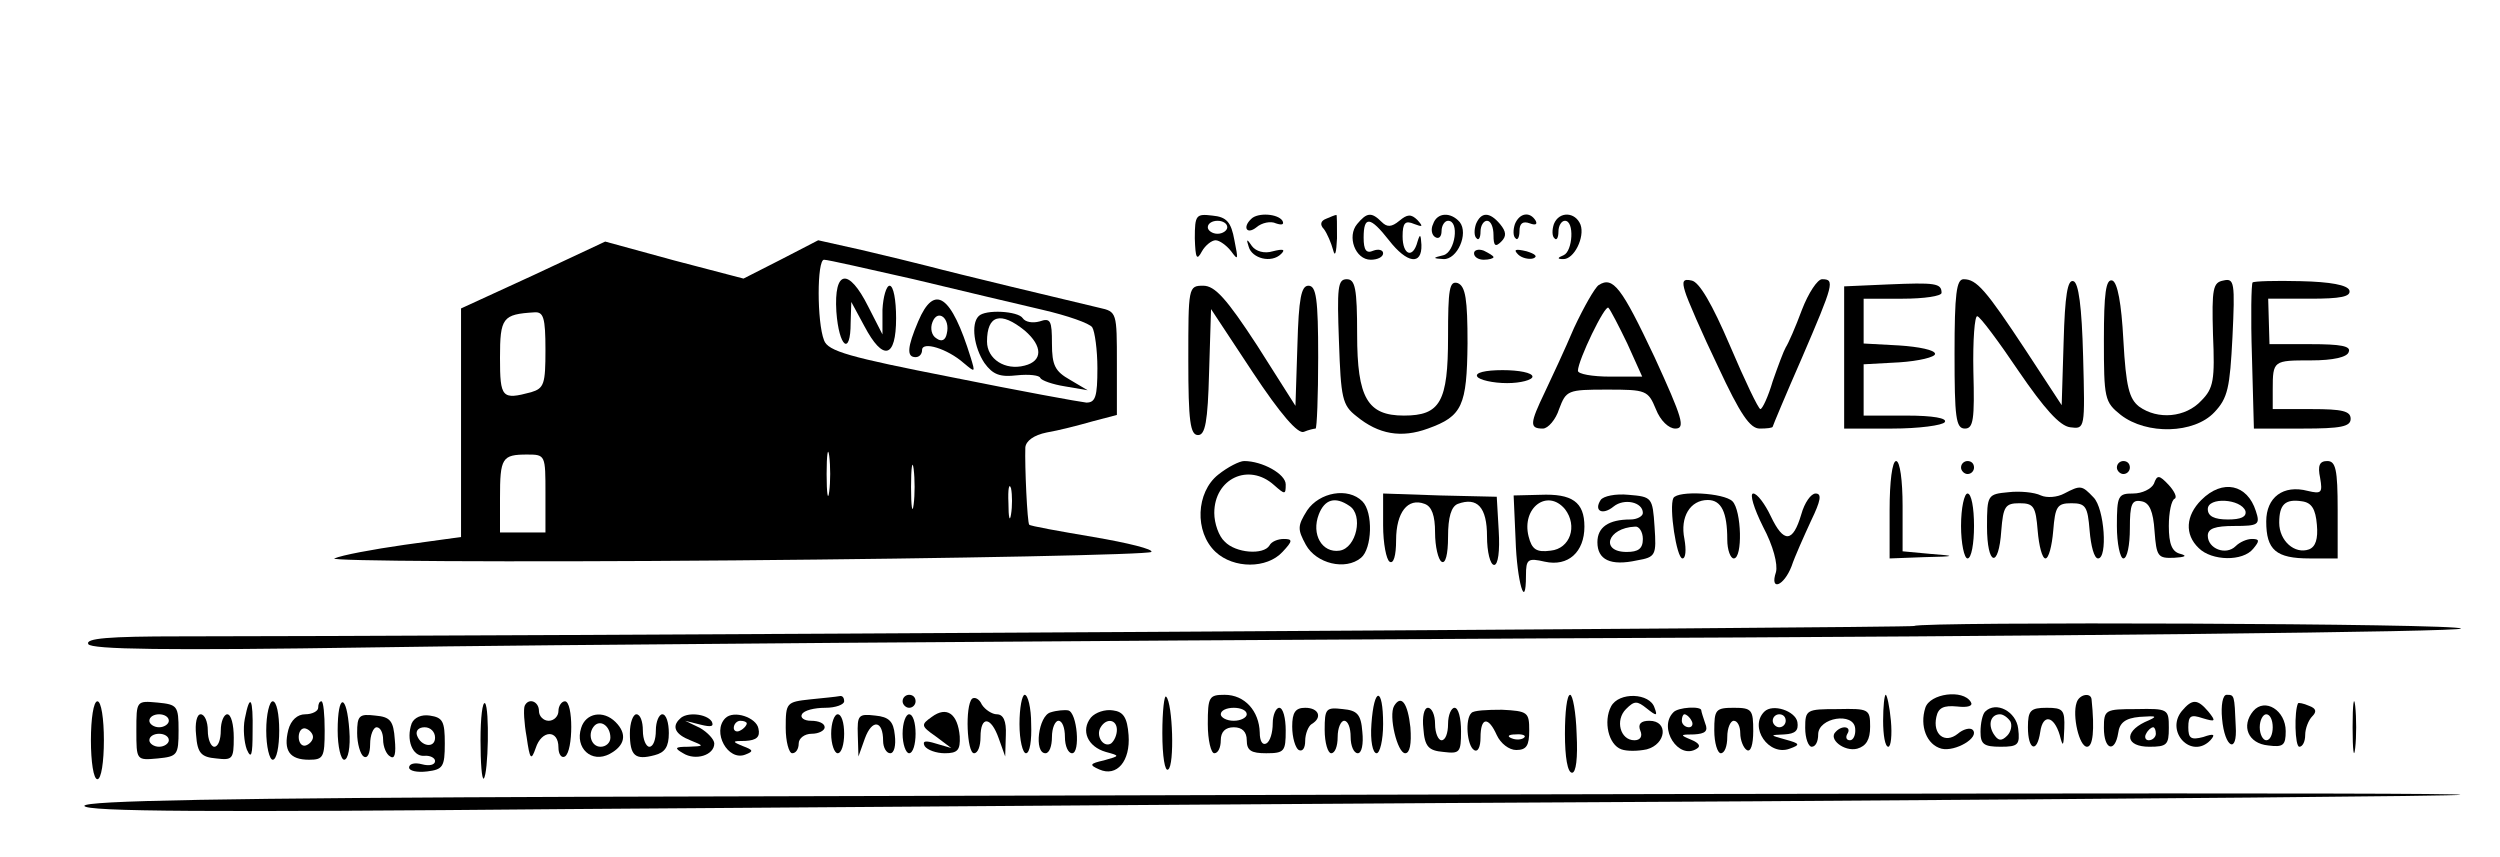 <?xml version="1.0" standalone="no"?>
<!DOCTYPE svg PUBLIC "-//W3C//DTD SVG 20010904//EN"
 "http://www.w3.org/TR/2001/REC-SVG-20010904/DTD/svg10.dtd">
<svg version="1.0" xmlns="http://www.w3.org/2000/svg"
 width="385pt" height="132pt" viewBox="0 0 385 132"
 preserveAspectRatio="xMidYMid meet">
<g transform="translate(0,132) scale(0.1,-0.1)"
fill="#000000" stroke="none">
<path d="M1840 953 c1 -31 3 -35 11 -20 5 9 15 17 21 17 6 0 17 -8 24 -17 11
-15 11 -13 5 17 -5 28 -12 36 -34 38 -25 3 -27 1 -27 -35z m50 17 c0 -5 -7
-10 -15 -10 -8 0 -15 5 -15 10 0 6 7 10 15 10 8 0 15 -4 15 -10z"/>
<path d="M1927 983 c-14 -13 -7 -25 8 -13 8 7 22 10 30 6 9 -3 13 -2 10 4 -7
11 -38 13 -48 3z"/>
<path d="M2042 983 c-8 -3 -10 -9 -3 -16 5 -7 11 -21 14 -32 3 -12 5 -4 6 18
0 20 0 37 -1 36 -2 0 -9 -3 -16 -6z"/>
<path d="M2090 975 c-16 -19 -3 -55 21 -55 10 0 19 4 19 10 0 5 -7 7 -15 4
-11 -5 -15 1 -15 20 0 34 10 33 39 -4 28 -36 51 -39 50 -7 -1 16 -2 18 -6 5
-7 -27 -23 -21 -23 8 0 21 4 25 18 19 13 -5 14 -4 5 6 -10 10 -16 9 -28 -1
-12 -10 -19 -10 -27 -2 -16 16 -23 15 -38 -3z"/>
<path d="M2207 975 c-4 -8 -2 -17 3 -20 6 -4 10 1 10 9 0 9 5 16 10 16 18 0
11 -48 -7 -53 -17 -4 -17 -5 0 -6 21 -1 39 39 25 57 -14 16 -35 15 -41 -3z"/>
<path d="M2273 975 c-3 -9 -3 -19 1 -22 3 -4 6 1 6 10 0 10 5 17 10 17 6 0 10
-10 10 -22 0 -17 3 -19 12 -10 8 8 8 15 -2 27 -16 19 -29 19 -37 0z"/>
<path d="M2333 975 c-3 -9 -3 -19 1 -22 3 -4 6 2 6 11 0 12 5 16 16 12 8 -3
12 -2 9 4 -9 15 -25 12 -32 -5z"/>
<path d="M2393 975 c-3 -9 -3 -19 1 -22 3 -4 6 1 6 10 0 10 5 17 10 17 15 0
12 -47 -2 -53 -10 -4 -10 -6 -1 -6 17 -1 34 34 27 53 -8 20 -33 21 -41 1z"/>
<path d="M821 896 l-111 -51 0 -176 0 -176 -87 -12 c-49 -7 -97 -16 -108 -21
-11 -4 266 -6 615 -3 349 3 639 9 643 13 4 4 -36 14 -89 23 -53 9 -98 17 -99
19 -3 3 -7 90 -6 119 1 10 13 19 33 23 18 3 49 11 70 17 l38 10 0 79 c0 79 0
80 -27 86 -47 11 -226 54 -263 64 -19 5 -65 16 -103 25 l-67 15 -58 -30 -57
-29 -107 28 -106 29 -111 -52z m586 -6 c70 -17 160 -38 198 -47 39 -9 73 -21
77 -27 4 -6 8 -35 8 -63 0 -44 -3 -53 -17 -53 -10 1 -103 18 -207 39 -158 31
-191 40 -197 57 -11 28 -11 124 0 124 6 0 67 -14 138 -30z m-567 -109 c0 -52
-2 -59 -22 -65 -45 -12 -48 -9 -48 53 0 62 4 67 53 70 14 1 17 -8 17 -58z
m437 -218 c-2 -16 -4 -3 -4 27 0 30 2 43 4 28 2 -16 2 -40 0 -55z m-437 -3 l0
-60 -35 0 -35 0 0 53 c0 62 3 67 42 67 28 0 28 -1 28 -60z m567 -17 c-2 -16
-4 -3 -4 27 0 30 2 43 4 28 2 -16 2 -40 0 -55z m150 -15 c-2 -13 -4 -5 -4 17
-1 22 1 32 4 23 2 -10 2 -28 0 -40z"/>
<path d="M1288 840 c4 -55 22 -69 22 -17 l1 32 20 -37 c29 -55 49 -50 49 12 0
28 -4 50 -10 50 -5 0 -10 -17 -11 -37 l0 -38 -22 43 c-30 60 -53 57 -49 -8z"/>
<path d="M1414 825 c-17 -40 -18 -55 -4 -55 6 0 10 5 10 11 0 14 39 2 64 -20
18 -15 18 -15 11 8 -30 97 -56 115 -81 56z m44 -19 c-2 -10 -8 -13 -16 -7 -7
4 -10 15 -6 25 8 21 28 6 22 -18z"/>
<path d="M1507 833 c-12 -12 -7 -48 9 -72 13 -18 24 -22 50 -19 19 2 35 0 36
-4 2 -4 19 -10 38 -13 l35 -6 -27 16 c-23 13 -28 22 -28 56 0 35 -2 40 -19 34
-11 -3 -22 -1 -26 5 -7 11 -58 14 -68 3z m71 -22 c28 -24 28 -47 0 -54 -30 -8
-58 10 -58 37 0 41 21 47 58 17z"/>
<path d="M1923 940 c5 -18 35 -26 50 -11 7 7 3 8 -13 4 -13 -4 -26 0 -32 8 -8
12 -9 11 -5 -1z"/>
<path d="M2270 930 c0 -6 7 -10 15 -10 8 0 15 2 15 4 0 2 -7 6 -15 10 -8 3
-15 1 -15 -4z"/>
<path d="M2338 928 c5 -5 16 -8 23 -6 8 3 3 7 -10 11 -17 4 -21 3 -13 -5z"/>
<path d="M2062 794 c3 -87 5 -98 27 -115 34 -28 69 -34 110 -19 53 19 60 35
61 131 0 68 -3 88 -15 93 -13 4 -15 -9 -15 -83 0 -100 -12 -121 -68 -121 -56
0 -72 27 -72 125 0 71 -3 85 -16 85 -14 0 -15 -13 -12 -96z"/>
<path d="M2462 881 c-6 -4 -23 -34 -38 -66 -14 -33 -35 -78 -45 -99 -23 -48
-24 -56 -3 -56 8 0 20 14 25 30 11 29 13 30 74 30 60 0 63 -1 75 -30 7 -18 20
-30 30 -30 16 0 11 16 -32 110 -51 108 -64 125 -86 111z m44 -90 l23 -51 -49
0 c-28 0 -50 4 -50 9 0 16 42 103 47 97 3 -3 16 -28 29 -55z"/>
<path d="M2595 871 c3 -11 26 -64 51 -116 34 -73 49 -95 64 -95 11 0 20 1 20
3 0 1 20 49 45 106 49 114 51 121 31 121 -7 0 -21 -21 -31 -47 -10 -27 -21
-52 -25 -58 -3 -5 -12 -29 -20 -52 -7 -24 -16 -43 -19 -43 -3 0 -24 44 -47 98
-27 63 -47 98 -59 100 -13 3 -15 -1 -10 -17z"/>
<path d="M2908 882 l-68 -3 0 -109 0 -110 74 0 c41 0 78 5 81 10 4 6 -18 10
-59 10 l-66 0 0 40 0 39 55 3 c30 2 55 8 55 13 0 6 -25 11 -55 13 l-55 3 0 34
0 35 60 0 c33 0 60 4 60 9 0 15 -10 16 -82 13z"/>
<path d="M3010 775 c0 -98 2 -115 16 -115 13 0 15 14 13 88 -1 48 2 86 6 85 4
0 33 -39 64 -85 39 -57 63 -84 79 -86 23 -3 23 -3 20 109 -2 77 -7 114 -15
116 -9 3 -13 -22 -15 -93 l-3 -98 -55 84 c-62 94 -76 110 -96 110 -11 0 -14
-22 -14 -115z"/>
<path d="M3240 797 c0 -91 1 -96 26 -116 40 -31 113 -29 144 4 21 22 24 38 28
116 4 84 3 91 -14 87 -16 -3 -18 -12 -16 -83 3 -70 1 -83 -18 -102 -24 -26
-67 -30 -96 -9 -15 12 -20 30 -24 102 -3 57 -9 89 -17 92 -10 3 -13 -20 -13
-91z"/>
<path d="M3469 885 c-2 -2 -3 -53 -1 -114 l3 -111 75 0 c59 0 74 3 74 15 0 12
-13 15 -60 15 l-60 0 0 30 c0 45 1 45 59 45 34 0 56 5 58 13 4 9 -12 12 -59
12 l-63 0 -1 35 -1 35 65 0 c46 0 63 3 60 13 -3 8 -29 13 -75 14 -39 1 -72 0
-74 -2z"/>
<path d="M1830 765 c0 -94 3 -115 15 -115 11 0 15 20 17 97 l3 97 64 -97 c43
-65 70 -96 79 -92 7 3 16 5 18 5 2 0 4 50 4 110 0 90 -3 110 -15 110 -11 0
-15 -19 -17 -92 l-3 -93 -59 93 c-47 72 -65 92 -83 92 -23 0 -23 -2 -23 -115z"/>
<path d="M2275 740 c3 -5 24 -10 46 -10 21 0 39 5 39 10 0 6 -21 10 -46 10
-27 0 -43 -4 -39 -10z"/>
<path d="M1876 589 c-34 -27 -37 -88 -4 -119 28 -26 79 -26 103 0 16 17 16 20
2 20 -9 0 -19 -4 -22 -10 -9 -15 -52 -12 -69 6 -9 8 -16 28 -16 44 0 53 53 78
92 43 17 -15 18 -15 18 1 0 16 -36 36 -64 36 -7 0 -25 -9 -40 -21z"/>
<path d="M2910 535 l0 -75 53 2 c50 1 50 2 10 5 l-43 4 0 70 c0 39 -4 69 -10
69 -6 0 -10 -32 -10 -75z"/>
<path d="M3020 600 c0 -5 5 -10 10 -10 6 0 10 5 10 10 0 6 -4 10 -10 10 -5 0
-10 -4 -10 -10z"/>
<path d="M3260 600 c0 -5 5 -10 10 -10 6 0 10 5 10 10 0 6 -4 10 -10 10 -5 0
-10 -4 -10 -10z"/>
<path d="M3573 584 c4 -23 2 -25 -19 -20 -38 10 -64 -10 -64 -47 0 -44 15 -57
67 -57 l43 0 0 75 c0 62 -3 75 -16 75 -12 0 -15 -7 -11 -26z m-5 -72 c2 -22
-2 -34 -12 -38 -22 -8 -46 13 -46 41 0 28 9 37 35 33 15 -2 21 -12 23 -36z"/>
<path d="M3317 575 c-4 -8 -18 -15 -32 -15 -23 0 -25 -3 -25 -50 0 -27 5 -50
10 -50 6 0 10 21 10 46 0 38 3 45 18 42 12 -2 18 -15 20 -46 3 -39 5 -42 30
-41 17 1 21 3 10 6 -13 3 -18 15 -18 43 0 21 4 40 9 42 4 2 0 11 -9 21 -15 16
-18 16 -23 2z"/>
<path d="M3093 562 c-32 -3 -33 -4 -33 -53 0 -60 18 -66 22 -6 3 37 6 42 28
42 22 0 25 -5 28 -42 2 -24 7 -43 12 -43 5 0 10 19 12 43 3 37 6 42 28 42 22
0 25 -5 28 -42 2 -24 7 -43 13 -43 15 0 10 77 -7 94 -18 19 -20 19 -45 6 -11
-6 -27 -7 -36 -3 -10 5 -33 7 -50 5z"/>
<path d="M3390 550 c-24 -24 -26 -53 -4 -74 20 -20 68 -21 84 -1 10 12 10 15
-2 15 -8 0 -19 -5 -25 -11 -15 -15 -43 -4 -43 16 0 11 11 15 41 15 37 0 40 2
33 23 -13 41 -51 50 -84 17z m68 -17 c2 -9 -7 -13 -27 -13 -21 0 -31 5 -31 16
0 19 51 16 58 -3z"/>
<path d="M2013 534 c-15 -24 -15 -29 -2 -53 16 -29 61 -40 85 -20 17 14 19 70
2 87 -22 22 -66 14 -85 -14z m65 7 c22 -14 11 -65 -15 -69 -27 -4 -44 25 -32
56 9 23 25 28 47 13z"/>
<path d="M2130 511 c0 -28 5 -53 10 -56 6 -4 10 9 10 33 0 43 18 66 44 56 11
-4 16 -18 16 -44 0 -22 5 -42 10 -45 6 -4 10 11 10 38 0 31 5 47 15 51 30 11
45 -5 45 -50 0 -24 5 -44 11 -44 6 0 9 21 7 53 l-3 52 -87 2 -88 3 0 -49z"/>
<path d="M2334 489 c2 -65 16 -112 16 -55 0 25 3 27 29 21 36 -8 61 15 61 54
0 38 -19 51 -68 49 l-41 -1 3 -68z m76 47 c20 -26 8 -61 -22 -64 -22 -3 -29 2
-34 22 -11 44 29 74 56 42z"/>
<path d="M2465 550 c-11 -17 3 -24 20 -10 16 13 45 7 45 -10 0 -5 -9 -10 -19
-10 -34 0 -51 -12 -51 -35 0 -27 20 -37 61 -28 29 5 30 8 27 52 -3 45 -4 46
-40 49 -20 2 -39 -2 -43 -8z m65 -60 c0 -15 -7 -20 -25 -20 -41 0 -30 37 13
39 6 1 12 -8 12 -19z"/>
<path d="M2577 553 c-7 -14 5 -93 14 -93 5 0 6 13 3 30 -7 34 9 60 36 60 21 0
30 -19 30 -61 0 -16 5 -29 10 -29 14 0 12 74 -2 88 -13 13 -84 17 -91 5z"/>
<path d="M2715 509 c16 -30 23 -58 20 -70 -10 -30 12 -22 24 9 5 15 19 46 30
70 15 31 17 42 7 42 -7 0 -17 -14 -22 -32 -13 -44 -27 -45 -47 -3 -9 19 -21
35 -27 35 -6 0 1 -23 15 -51z"/>
<path d="M3020 510 c0 -27 5 -50 10 -50 6 0 10 23 10 50 0 28 -4 50 -10 50 -5
0 -10 -22 -10 -50z"/>
<path d="M2948 356 c-3 -3 -2252 -16 -2671 -16 -110 0 -146 -3 -141 -12 5 -8
116 -10 438 -5 237 4 1058 10 1824 14 779 3 1392 10 1392 15 0 8 -833 11 -842
4z"/>
<path d="M3623 200 c0 -36 2 -50 4 -32 2 17 2 47 0 65 -2 17 -4 3 -4 -33z"/>
<path d="M1248 243 c-37 -4 -38 -5 -38 -44 0 -21 5 -39 10 -39 6 0 10 7 10 15
0 8 9 15 20 15 11 0 20 5 20 10 0 6 -9 10 -21 10 -11 0 -17 5 -14 10 3 6 19
10 36 10 16 0 29 5 29 10 0 6 -3 9 -7 8 -5 -1 -25 -3 -45 -5z"/>
<path d="M1390 240 c0 -5 5 -10 10 -10 6 0 10 5 10 10 0 6 -4 10 -10 10 -5 0
-10 -4 -10 -10z"/>
<path d="M1497 244 c-11 -11 -8 -84 3 -84 6 0 10 11 10 25 0 33 16 32 28 -2
l10 -28 1 33 c1 22 -4 32 -14 32 -7 0 -18 7 -23 15 -4 9 -11 12 -15 9z"/>
<path d="M1570 205 c0 -25 5 -45 10 -45 6 0 9 20 8 45 0 25 -5 45 -10 45 -4 0
-8 -20 -8 -45z"/>
<path d="M1790 191 c0 -36 4 -60 9 -56 10 6 7 102 -3 112 -3 4 -6 -22 -6 -56z"/>
<path d="M1860 205 c0 -25 5 -45 10 -45 6 0 10 9 10 20 0 13 7 20 20 20 13 0
20 -7 20 -20 0 -16 7 -20 30 -20 28 0 30 3 30 35 0 19 -4 35 -10 35 -5 0 -10
-11 -10 -24 0 -14 -4 -28 -10 -31 -6 -3 -10 4 -10 17 -1 33 -23 58 -54 58 -24
0 -26 -3 -26 -45z m60 15 c0 -5 -9 -10 -20 -10 -11 0 -20 5 -20 10 0 6 9 10
20 10 11 0 20 -4 20 -10z"/>
<path d="M2112 205 c-2 -26 2 -45 8 -45 5 0 10 20 10 45 0 58 -14 58 -18 0z"/>
<path d="M2410 190 c0 -36 4 -60 11 -60 6 0 9 22 7 60 -1 33 -6 60 -10 60 -5
0 -8 -27 -8 -60z"/>
<path d="M2481 232 c-12 -23 -4 -59 16 -66 8 -3 25 -3 39 0 30 8 34 44 4 44
-13 0 -18 -5 -14 -15 4 -9 0 -15 -9 -15 -22 0 -30 31 -13 48 13 13 17 13 32 1
15 -12 17 -12 12 1 -7 23 -55 25 -67 2z"/>
<path d="M2900 210 c0 -22 3 -40 8 -40 4 0 6 18 4 40 -2 22 -6 40 -8 40 -2 0
-4 -18 -4 -40z"/>
<path d="M2965 230 c-9 -28 2 -57 25 -63 21 -5 59 17 48 29 -4 4 -15 1 -23 -6
-20 -16 -39 -1 -33 26 3 14 11 18 32 16 17 -2 25 1 21 7 -12 20 -63 13 -70 -9z"/>
<path d="M3198 238 c-7 -20 4 -68 16 -68 9 0 12 25 7 73 -1 11 -19 8 -23 -5z"/>
<path d="M3422 213 c4 -45 24 -55 21 -11 -2 48 -2 48 -14 48 -6 0 -9 -16 -7
-37z"/>
<path d="M140 180 c0 -33 4 -60 10 -60 6 0 10 27 10 60 0 33 -4 60 -10 60 -6
0 -10 -27 -10 -60z"/>
<path d="M210 195 c0 -46 0 -46 33 -43 30 3 32 5 32 43 0 38 -2 40 -32 43 -33
3 -33 3 -33 -43z m50 15 c0 -5 -7 -10 -15 -10 -8 0 -15 5 -15 10 0 6 7 10 15
10 8 0 15 -4 15 -10z m0 -30 c0 -5 -7 -10 -15 -10 -8 0 -15 5 -15 10 0 6 7 10
15 10 8 0 15 -4 15 -10z"/>
<path d="M377 213 c-3 -15 -1 -36 3 -47 7 -16 9 -9 9 27 1 52 -4 61 -12 20z"/>
<path d="M410 195 c0 -25 5 -45 10 -45 6 0 10 20 10 45 0 25 -4 45 -10 45 -5
0 -10 -20 -10 -45z"/>
<path d="M490 230 c0 -5 -9 -10 -20 -10 -12 0 -22 -9 -26 -24 -8 -32 2 -46 32
-46 22 0 24 4 24 45 0 25 -2 45 -5 45 -3 0 -5 -4 -5 -10z m-8 -45 c0 -5 -5
-11 -11 -13 -6 -2 -11 4 -11 13 0 9 5 15 11 13 6 -2 11 -8 11 -13z"/>
<path d="M520 195 c0 -25 5 -45 10 -45 6 0 10 19 8 45 -4 58 -18 58 -18 0z"/>
<path d="M740 180 c0 -35 2 -61 5 -59 7 8 9 108 2 116 -4 3 -7 -22 -7 -57z"/>
<path d="M808 233 c-2 -5 -1 -26 3 -48 5 -35 7 -37 14 -17 9 28 35 29 35 1 0
-11 5 -17 10 -14 13 8 13 85 0 85 -5 0 -10 -7 -10 -15 0 -8 -7 -15 -15 -15 -8
0 -15 7 -15 15 0 15 -16 21 -22 8z"/>
<path d="M2147 233 c-9 -15 5 -73 17 -73 7 0 10 14 8 40 -4 37 -14 51 -25 33z"/>
<path d="M3360 225 c-26 -32 15 -75 44 -45 8 9 6 11 -11 5 -19 -5 -23 -2 -23
15 0 18 4 20 22 14 20 -6 21 -5 9 10 -17 20 -25 20 -41 1z"/>
<path d="M3470 225 c-19 -23 -8 -50 23 -53 23 -3 27 0 27 22 0 32 -32 52 -50
31z m30 -25 c0 -11 -4 -20 -10 -20 -5 0 -10 9 -10 20 0 11 5 20 10 20 6 0 10
-9 10 -20z"/>
<path d="M3539 237 c-6 -12 -5 -67 2 -67 5 0 9 8 9 18 0 10 5 23 11 29 7 7 6
12 -5 16 -9 4 -16 5 -17 4z"/>
<path d="M1435 216 c-17 -12 -17 -14 6 -30 l24 -18 -24 7 c-16 5 -21 4 -17 -4
4 -6 18 -11 31 -11 20 0 24 5 23 26 -3 35 -20 47 -43 30z"/>
<path d="M1618 223 c-19 -5 -26 -63 -8 -63 6 0 10 11 10 25 0 14 5 25 10 25 6
0 10 -11 10 -25 0 -14 5 -25 11 -25 13 0 8 63 -6 66 -5 1 -18 0 -27 -3z"/>
<path d="M1680 215 c-16 -20 -5 -45 23 -53 22 -6 22 -6 -3 -13 -22 -5 -23 -7
-7 -14 27 -12 48 13 45 53 -2 27 -8 36 -24 38 -12 2 -27 -3 -34 -11z m40 -19
c0 -8 -4 -17 -9 -21 -12 -7 -24 12 -16 25 9 15 25 12 25 -4z"/>
<path d="M1990 201 c0 -17 5 -33 10 -36 6 -3 10 3 10 14 0 11 5 23 10 26 17
10 11 25 -10 25 -15 0 -20 -7 -20 -29z"/>
<path d="M2040 196 c0 -20 5 -36 10 -36 6 0 10 11 10 25 0 14 5 25 10 25 6 0
10 -11 10 -25 0 -14 5 -25 11 -25 6 0 9 14 7 33 -2 27 -8 33 -30 35 -26 3 -28
1 -28 -32z"/>
<path d="M2192 198 c2 -28 8 -34 31 -36 25 -3 27 -1 27 32 0 20 -4 36 -10 36
-5 0 -10 -11 -10 -25 0 -14 -4 -25 -10 -25 -5 0 -10 11 -10 25 0 14 -5 25 -11
25 -6 0 -9 -14 -7 -32z"/>
<path d="M2266 222 c-10 -9 -7 -50 4 -57 6 -4 10 5 10 19 0 32 12 33 25 4 6
-13 19 -23 30 -23 16 0 20 7 20 30 0 28 -2 30 -42 32 -23 0 -44 -1 -47 -5z
m81 -38 c-3 -3 -12 -4 -19 -1 -8 3 -5 6 6 6 11 1 17 -2 13 -5z"/>
<path d="M2577 223 c-24 -24 8 -74 36 -56 7 4 3 9 -9 14 -17 7 -17 8 5 8 17 1
22 5 17 17 -3 9 -6 18 -6 20 0 7 -36 5 -43 -3z m28 -13 c3 -5 1 -10 -4 -10 -6
0 -11 5 -11 10 0 6 2 10 4 10 3 0 8 -4 11 -10z"/>
<path d="M2640 195 c0 -19 5 -35 10 -35 6 0 10 11 10 25 0 14 5 25 10 25 6 0
10 -9 10 -19 0 -11 5 -23 10 -26 6 -4 10 8 10 29 0 33 -2 36 -30 36 -28 0 -30
-3 -30 -35z"/>
<path d="M2717 224 c-24 -24 7 -69 39 -57 17 6 16 8 -6 14 -25 7 -25 7 -2 8
17 1 22 6 20 19 -3 17 -38 29 -51 16z m33 -14 c0 -5 -4 -10 -10 -10 -5 0 -10
5 -10 10 0 6 5 10 10 10 6 0 10 -4 10 -10z"/>
<path d="M2780 199 c0 -16 5 -29 10 -29 6 0 10 8 10 19 0 26 55 35 57 9 1 -10
-3 -18 -8 -18 -6 0 -7 5 -4 10 7 11 -8 14 -18 3 -12 -11 13 -31 33 -26 14 4
20 14 20 34 0 27 -2 28 -50 27 -48 0 -50 -1 -50 -29z"/>
<path d="M3057 224 c-4 -4 -7 -18 -7 -31 0 -19 5 -23 31 -23 27 0 30 3 27 28
-3 26 -34 43 -51 26z m39 -15 c3 -6 1 -16 -5 -22 -9 -9 -14 -8 -21 3 -9 15 -4
30 10 30 5 0 12 -5 16 -11z"/>
<path d="M3123 200 c0 -35 14 -41 19 -7 4 28 21 25 30 -5 5 -20 6 -18 7 10 1
29 -2 32 -27 32 -25 0 -29 -4 -29 -30z"/>
<path d="M3240 199 c0 -34 17 -39 22 -8 2 16 11 23 33 25 28 2 29 1 8 -8 -33
-16 -29 -38 7 -38 27 0 30 3 30 29 0 29 -1 30 -50 29 -48 0 -50 -1 -50 -29z
m80 -9 c0 -5 -5 -10 -11 -10 -5 0 -7 5 -4 10 3 6 8 10 11 10 2 0 4 -4 4 -10z"/>
<path d="M302 188 c2 -28 8 -34 31 -36 25 -3 27 -1 27 32 0 20 -4 36 -10 36
-5 0 -10 -11 -10 -25 0 -14 -4 -25 -10 -25 -5 0 -10 11 -10 25 0 14 -5 25 -11
25 -6 0 -9 -14 -7 -32z"/>
<path d="M550 191 c0 -16 5 -33 10 -36 6 -4 10 5 10 19 0 14 5 26 10 26 6 0
10 -9 10 -19 0 -11 5 -23 11 -26 7 -5 9 5 7 26 -2 29 -7 35 -30 37 -25 3 -28
0 -28 -27z"/>
<path d="M634 206 c-9 -25 1 -51 19 -50 9 1 17 -3 17 -8 0 -6 -9 -8 -20 -5
-11 3 -20 1 -20 -5 0 -5 12 -8 28 -6 24 3 27 7 27 43 0 34 -3 40 -23 43 -13 2
-24 -3 -28 -12z m36 -22 c0 -17 -22 -14 -28 4 -2 7 3 12 12 12 9 0 16 -7 16
-16z"/>
<path d="M895 199 c-10 -31 16 -55 44 -40 24 13 27 31 9 49 -19 19 -46 14 -53
-9z m45 -15 c0 -8 -7 -14 -15 -14 -15 0 -21 21 -9 33 10 9 24 -2 24 -19z"/>
<path d="M970 191 c0 -35 8 -42 38 -34 16 4 22 13 22 34 0 16 -4 29 -10 29 -5
0 -10 -11 -10 -25 0 -14 -4 -25 -10 -25 -5 0 -10 11 -10 25 0 14 -4 25 -10 25
-5 0 -10 -13 -10 -29z"/>
<path d="M1047 213 c-13 -12 -7 -24 16 -33 22 -9 22 -9 -3 -10 -21 0 -22 -2
-8 -10 19 -12 48 -3 48 15 0 6 -10 17 -22 24 l-23 11 24 -6 c16 -4 21 -3 17 5
-8 12 -39 15 -49 4z"/>
<path d="M1117 214 c-21 -21 4 -67 31 -56 13 5 12 7 -4 13 -17 7 -17 8 4 8 17
1 23 6 20 19 -3 17 -38 29 -51 16z m33 -8 c0 -3 -4 -8 -10 -11 -5 -3 -10 -1
-10 4 0 6 5 11 10 11 6 0 10 -2 10 -4z"/>
<path d="M1280 190 c0 -16 5 -30 10 -30 6 0 10 14 10 30 0 17 -4 30 -10 30 -5
0 -10 -13 -10 -30z"/>
<path d="M1321 188 l1 -33 10 28 c11 30 28 28 28 -4 0 -10 5 -19 11 -19 6 0 9
12 7 28 -2 21 -9 28 -30 30 -26 3 -28 1 -27 -30z"/>
<path d="M1390 190 c0 -16 5 -30 10 -30 6 0 10 14 10 30 0 17 -4 30 -10 30 -5
0 -10 -13 -10 -30z"/>
<path d="M913 93 c-572 -2 -783 -6 -783 -14 0 -9 195 -10 742 -5 409 3 1231 9
1828 12 597 4 1087 8 1089 10 4 4 -1136 2 -2876 -3z"/>
</g>
</svg>

